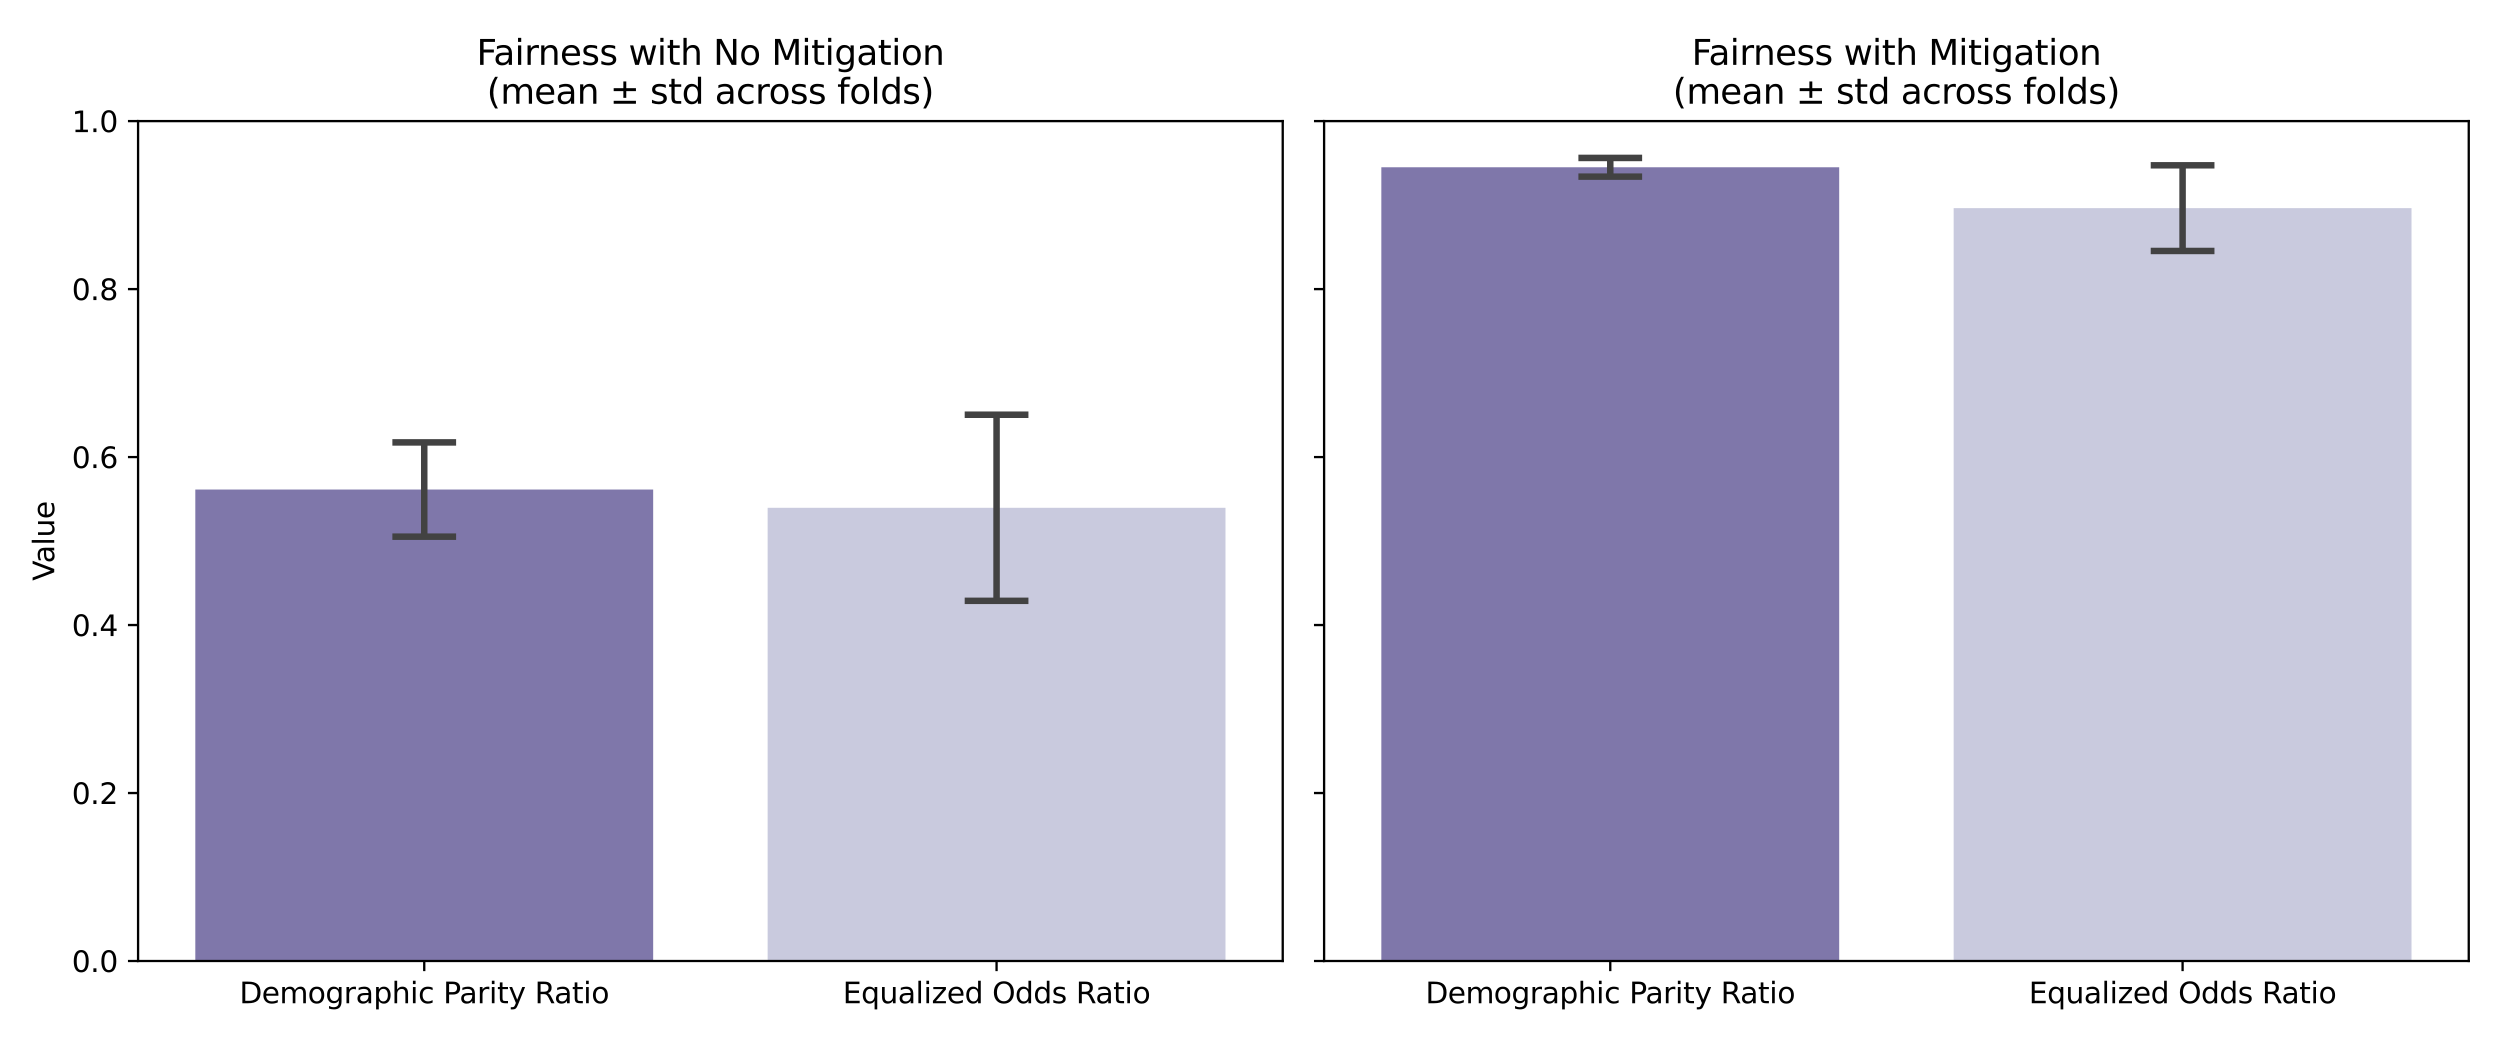 <?xml version="1.0" encoding="utf-8" standalone="no"?>
<!DOCTYPE svg PUBLIC "-//W3C//DTD SVG 1.1//EN"
  "http://www.w3.org/Graphics/SVG/1.1/DTD/svg11.dtd">
<svg plot-type="fairness_plot" xmlns:xlink="http://www.w3.org/1999/xlink" width="864pt" height="360pt" viewBox="0 0 864 360" xmlns="http://www.w3.org/2000/svg" version="1.1">
 <defs>
  <style type="text/css">*{stroke-linejoin: round; stroke-linecap: butt}</style>
 </defs>
 <g id="figure_1">
  <g id="patch_1">
   <path d="M 0 360 
L 864 360 
L 864 0 
L 0 0 
z
" style="fill: #ffffff"/>
  </g>
  <g id="axes_1">
   <g id="patch_2">
    <path d="M 47.72 332.12 
L 443.31 332.12 
L 443.31 41.856 
L 47.72 41.856 
z
" style="fill: #ffffff"/>
   </g>
   <g id="patch_3">
    <path d="M 67.499 332.12 
L 225.736 332.12 
L 225.736 169.179 
L 67.499 169.179 
z
" clip-path="url(#pa97db5aa8a)" style="fill: #7f77aa"/>
   </g>
   <g id="patch_4">
    <path d="M 265.295 332.12 
L 423.531 332.12 
L 423.531 175.494 
L 265.295 175.494 
z
" clip-path="url(#pa97db5aa8a)" style="fill: #c9cade"/>
   </g>
   <g id="matplotlib.axis_1">
    <g id="xtick_1">
     <g id="line2d_1">
      <defs>
       <path id="mc820e69dd7" d="M 0 0 
L 0 3.5 
" style="stroke: #000000; stroke-width: 0.8"/>
      </defs>
      <g>
       <use xlink:href="#mc820e69dd7" x="146.618" y="332.12" style="stroke: #000000; stroke-width: 0.8"/>
      </g>
     </g>
     <g id="text_1">
      <!-- Demographic Parity Ratio -->
      <g transform="translate(82.756 346.718) scale(0.1 -0.1)">
       <defs>
        <path id="DejaVuSans-44" d="M 1259 4147 
L 1259 519 
L 2022 519 
Q 2988 519 3436 956 
Q 3884 1394 3884 2338 
Q 3884 3275 3436 3711 
Q 2988 4147 2022 4147 
L 1259 4147 
z
M 628 4666 
L 1925 4666 
Q 3281 4666 3915 4102 
Q 4550 3538 4550 2338 
Q 4550 1131 3912 565 
Q 3275 0 1925 0 
L 628 0 
L 628 4666 
z
" transform="scale(0.016)"/>
        <path id="DejaVuSans-65" d="M 3597 1894 
L 3597 1613 
L 953 1613 
Q 991 1019 1311 708 
Q 1631 397 2203 397 
Q 2534 397 2845 478 
Q 3156 559 3463 722 
L 3463 178 
Q 3153 47 2828 -22 
Q 2503 -91 2169 -91 
Q 1331 -91 842 396 
Q 353 884 353 1716 
Q 353 2575 817 3079 
Q 1281 3584 2069 3584 
Q 2775 3584 3186 3129 
Q 3597 2675 3597 1894 
z
M 3022 2063 
Q 3016 2534 2758 2815 
Q 2500 3097 2075 3097 
Q 1594 3097 1305 2825 
Q 1016 2553 972 2059 
L 3022 2063 
z
" transform="scale(0.016)"/>
        <path id="DejaVuSans-6d" d="M 3328 2828 
Q 3544 3216 3844 3400 
Q 4144 3584 4550 3584 
Q 5097 3584 5394 3201 
Q 5691 2819 5691 2113 
L 5691 0 
L 5113 0 
L 5113 2094 
Q 5113 2597 4934 2840 
Q 4756 3084 4391 3084 
Q 3944 3084 3684 2787 
Q 3425 2491 3425 1978 
L 3425 0 
L 2847 0 
L 2847 2094 
Q 2847 2600 2669 2842 
Q 2491 3084 2119 3084 
Q 1678 3084 1418 2786 
Q 1159 2488 1159 1978 
L 1159 0 
L 581 0 
L 581 3500 
L 1159 3500 
L 1159 2956 
Q 1356 3278 1631 3431 
Q 1906 3584 2284 3584 
Q 2666 3584 2933 3390 
Q 3200 3197 3328 2828 
z
" transform="scale(0.016)"/>
        <path id="DejaVuSans-6f" d="M 1959 3097 
Q 1497 3097 1228 2736 
Q 959 2375 959 1747 
Q 959 1119 1226 758 
Q 1494 397 1959 397 
Q 2419 397 2687 759 
Q 2956 1122 2956 1747 
Q 2956 2369 2687 2733 
Q 2419 3097 1959 3097 
z
M 1959 3584 
Q 2709 3584 3137 3096 
Q 3566 2609 3566 1747 
Q 3566 888 3137 398 
Q 2709 -91 1959 -91 
Q 1206 -91 779 398 
Q 353 888 353 1747 
Q 353 2609 779 3096 
Q 1206 3584 1959 3584 
z
" transform="scale(0.016)"/>
        <path id="DejaVuSans-67" d="M 2906 1791 
Q 2906 2416 2648 2759 
Q 2391 3103 1925 3103 
Q 1463 3103 1205 2759 
Q 947 2416 947 1791 
Q 947 1169 1205 825 
Q 1463 481 1925 481 
Q 2391 481 2648 825 
Q 2906 1169 2906 1791 
z
M 3481 434 
Q 3481 -459 3084 -895 
Q 2688 -1331 1869 -1331 
Q 1566 -1331 1297 -1286 
Q 1028 -1241 775 -1147 
L 775 -588 
Q 1028 -725 1275 -790 
Q 1522 -856 1778 -856 
Q 2344 -856 2625 -561 
Q 2906 -266 2906 331 
L 2906 616 
Q 2728 306 2450 153 
Q 2172 0 1784 0 
Q 1141 0 747 490 
Q 353 981 353 1791 
Q 353 2603 747 3093 
Q 1141 3584 1784 3584 
Q 2172 3584 2450 3431 
Q 2728 3278 2906 2969 
L 2906 3500 
L 3481 3500 
L 3481 434 
z
" transform="scale(0.016)"/>
        <path id="DejaVuSans-72" d="M 2631 2963 
Q 2534 3019 2420 3045 
Q 2306 3072 2169 3072 
Q 1681 3072 1420 2755 
Q 1159 2438 1159 1844 
L 1159 0 
L 581 0 
L 581 3500 
L 1159 3500 
L 1159 2956 
Q 1341 3275 1631 3429 
Q 1922 3584 2338 3584 
Q 2397 3584 2469 3576 
Q 2541 3569 2628 3553 
L 2631 2963 
z
" transform="scale(0.016)"/>
        <path id="DejaVuSans-61" d="M 2194 1759 
Q 1497 1759 1228 1600 
Q 959 1441 959 1056 
Q 959 750 1161 570 
Q 1363 391 1709 391 
Q 2188 391 2477 730 
Q 2766 1069 2766 1631 
L 2766 1759 
L 2194 1759 
z
M 3341 1997 
L 3341 0 
L 2766 0 
L 2766 531 
Q 2569 213 2275 61 
Q 1981 -91 1556 -91 
Q 1019 -91 701 211 
Q 384 513 384 1019 
Q 384 1609 779 1909 
Q 1175 2209 1959 2209 
L 2766 2209 
L 2766 2266 
Q 2766 2663 2505 2880 
Q 2244 3097 1772 3097 
Q 1472 3097 1187 3025 
Q 903 2953 641 2809 
L 641 3341 
Q 956 3463 1253 3523 
Q 1550 3584 1831 3584 
Q 2591 3584 2966 3190 
Q 3341 2797 3341 1997 
z
" transform="scale(0.016)"/>
        <path id="DejaVuSans-70" d="M 1159 525 
L 1159 -1331 
L 581 -1331 
L 581 3500 
L 1159 3500 
L 1159 2969 
Q 1341 3281 1617 3432 
Q 1894 3584 2278 3584 
Q 2916 3584 3314 3078 
Q 3713 2572 3713 1747 
Q 3713 922 3314 415 
Q 2916 -91 2278 -91 
Q 1894 -91 1617 61 
Q 1341 213 1159 525 
z
M 3116 1747 
Q 3116 2381 2855 2742 
Q 2594 3103 2138 3103 
Q 1681 3103 1420 2742 
Q 1159 2381 1159 1747 
Q 1159 1113 1420 752 
Q 1681 391 2138 391 
Q 2594 391 2855 752 
Q 3116 1113 3116 1747 
z
" transform="scale(0.016)"/>
        <path id="DejaVuSans-68" d="M 3513 2113 
L 3513 0 
L 2938 0 
L 2938 2094 
Q 2938 2591 2744 2837 
Q 2550 3084 2163 3084 
Q 1697 3084 1428 2787 
Q 1159 2491 1159 1978 
L 1159 0 
L 581 0 
L 581 4863 
L 1159 4863 
L 1159 2956 
Q 1366 3272 1645 3428 
Q 1925 3584 2291 3584 
Q 2894 3584 3203 3211 
Q 3513 2838 3513 2113 
z
" transform="scale(0.016)"/>
        <path id="DejaVuSans-69" d="M 603 3500 
L 1178 3500 
L 1178 0 
L 603 0 
L 603 3500 
z
M 603 4863 
L 1178 4863 
L 1178 4134 
L 603 4134 
L 603 4863 
z
" transform="scale(0.016)"/>
        <path id="DejaVuSans-63" d="M 3122 3366 
L 3122 2828 
Q 2878 2963 2633 3030 
Q 2388 3097 2138 3097 
Q 1578 3097 1268 2742 
Q 959 2388 959 1747 
Q 959 1106 1268 751 
Q 1578 397 2138 397 
Q 2388 397 2633 464 
Q 2878 531 3122 666 
L 3122 134 
Q 2881 22 2623 -34 
Q 2366 -91 2075 -91 
Q 1284 -91 818 406 
Q 353 903 353 1747 
Q 353 2603 823 3093 
Q 1294 3584 2113 3584 
Q 2378 3584 2631 3529 
Q 2884 3475 3122 3366 
z
" transform="scale(0.016)"/>
        <path id="DejaVuSans-20" transform="scale(0.016)"/>
        <path id="DejaVuSans-50" d="M 1259 4147 
L 1259 2394 
L 2053 2394 
Q 2494 2394 2734 2622 
Q 2975 2850 2975 3272 
Q 2975 3691 2734 3919 
Q 2494 4147 2053 4147 
L 1259 4147 
z
M 628 4666 
L 2053 4666 
Q 2838 4666 3239 4311 
Q 3641 3956 3641 3272 
Q 3641 2581 3239 2228 
Q 2838 1875 2053 1875 
L 1259 1875 
L 1259 0 
L 628 0 
L 628 4666 
z
" transform="scale(0.016)"/>
        <path id="DejaVuSans-74" d="M 1172 4494 
L 1172 3500 
L 2356 3500 
L 2356 3053 
L 1172 3053 
L 1172 1153 
Q 1172 725 1289 603 
Q 1406 481 1766 481 
L 2356 481 
L 2356 0 
L 1766 0 
Q 1100 0 847 248 
Q 594 497 594 1153 
L 594 3053 
L 172 3053 
L 172 3500 
L 594 3500 
L 594 4494 
L 1172 4494 
z
" transform="scale(0.016)"/>
        <path id="DejaVuSans-79" d="M 2059 -325 
Q 1816 -950 1584 -1140 
Q 1353 -1331 966 -1331 
L 506 -1331 
L 506 -850 
L 844 -850 
Q 1081 -850 1212 -737 
Q 1344 -625 1503 -206 
L 1606 56 
L 191 3500 
L 800 3500 
L 1894 763 
L 2988 3500 
L 3597 3500 
L 2059 -325 
z
" transform="scale(0.016)"/>
        <path id="DejaVuSans-52" d="M 2841 2188 
Q 3044 2119 3236 1894 
Q 3428 1669 3622 1275 
L 4263 0 
L 3584 0 
L 2988 1197 
Q 2756 1666 2539 1819 
Q 2322 1972 1947 1972 
L 1259 1972 
L 1259 0 
L 628 0 
L 628 4666 
L 2053 4666 
Q 2853 4666 3247 4331 
Q 3641 3997 3641 3322 
Q 3641 2881 3436 2590 
Q 3231 2300 2841 2188 
z
M 1259 4147 
L 1259 2491 
L 2053 2491 
Q 2509 2491 2742 2702 
Q 2975 2913 2975 3322 
Q 2975 3731 2742 3939 
Q 2509 4147 2053 4147 
L 1259 4147 
z
" transform="scale(0.016)"/>
       </defs>
       <use xlink:href="#DejaVuSans-44"/>
       <use xlink:href="#DejaVuSans-65" transform="translate(77.002 0)"/>
       <use xlink:href="#DejaVuSans-6d" transform="translate(138.525 0)"/>
       <use xlink:href="#DejaVuSans-6f" transform="translate(235.938 0)"/>
       <use xlink:href="#DejaVuSans-67" transform="translate(297.119 0)"/>
       <use xlink:href="#DejaVuSans-72" transform="translate(360.596 0)"/>
       <use xlink:href="#DejaVuSans-61" transform="translate(401.709 0)"/>
       <use xlink:href="#DejaVuSans-70" transform="translate(462.988 0)"/>
       <use xlink:href="#DejaVuSans-68" transform="translate(526.465 0)"/>
       <use xlink:href="#DejaVuSans-69" transform="translate(589.844 0)"/>
       <use xlink:href="#DejaVuSans-63" transform="translate(617.627 0)"/>
       <use xlink:href="#DejaVuSans-20" transform="translate(672.607 0)"/>
       <use xlink:href="#DejaVuSans-50" transform="translate(704.395 0)"/>
       <use xlink:href="#DejaVuSans-61" transform="translate(760.197 0)"/>
       <use xlink:href="#DejaVuSans-72" transform="translate(821.477 0)"/>
       <use xlink:href="#DejaVuSans-69" transform="translate(862.59 0)"/>
       <use xlink:href="#DejaVuSans-74" transform="translate(890.373 0)"/>
       <use xlink:href="#DejaVuSans-79" transform="translate(929.582 0)"/>
       <use xlink:href="#DejaVuSans-20" transform="translate(988.762 0)"/>
       <use xlink:href="#DejaVuSans-52" transform="translate(1020.549 0)"/>
       <use xlink:href="#DejaVuSans-61" transform="translate(1087.781 0)"/>
       <use xlink:href="#DejaVuSans-74" transform="translate(1149.061 0)"/>
       <use xlink:href="#DejaVuSans-69" transform="translate(1188.27 0)"/>
       <use xlink:href="#DejaVuSans-6f" transform="translate(1216.053 0)"/>
      </g>
     </g>
    </g>
    <g id="xtick_2">
     <g id="line2d_2">
      <g>
       <use xlink:href="#mc820e69dd7" x="344.413" y="332.12" style="stroke: #000000; stroke-width: 0.8"/>
      </g>
     </g>
     <g id="text_2">
      <!-- Equalized Odds Ratio -->
      <g transform="translate(291.291 346.718) scale(0.1 -0.1)">
       <defs>
        <path id="DejaVuSans-45" d="M 628 4666 
L 3578 4666 
L 3578 4134 
L 1259 4134 
L 1259 2753 
L 3481 2753 
L 3481 2222 
L 1259 2222 
L 1259 531 
L 3634 531 
L 3634 0 
L 628 0 
L 628 4666 
z
" transform="scale(0.016)"/>
        <path id="DejaVuSans-71" d="M 947 1747 
Q 947 1113 1208 752 
Q 1469 391 1925 391 
Q 2381 391 2643 752 
Q 2906 1113 2906 1747 
Q 2906 2381 2643 2742 
Q 2381 3103 1925 3103 
Q 1469 3103 1208 2742 
Q 947 2381 947 1747 
z
M 2906 525 
Q 2725 213 2448 61 
Q 2172 -91 1784 -91 
Q 1150 -91 751 415 
Q 353 922 353 1747 
Q 353 2572 751 3078 
Q 1150 3584 1784 3584 
Q 2172 3584 2448 3432 
Q 2725 3281 2906 2969 
L 2906 3500 
L 3481 3500 
L 3481 -1331 
L 2906 -1331 
L 2906 525 
z
" transform="scale(0.016)"/>
        <path id="DejaVuSans-75" d="M 544 1381 
L 544 3500 
L 1119 3500 
L 1119 1403 
Q 1119 906 1312 657 
Q 1506 409 1894 409 
Q 2359 409 2629 706 
Q 2900 1003 2900 1516 
L 2900 3500 
L 3475 3500 
L 3475 0 
L 2900 0 
L 2900 538 
Q 2691 219 2414 64 
Q 2138 -91 1772 -91 
Q 1169 -91 856 284 
Q 544 659 544 1381 
z
M 1991 3584 
L 1991 3584 
z
" transform="scale(0.016)"/>
        <path id="DejaVuSans-6c" d="M 603 4863 
L 1178 4863 
L 1178 0 
L 603 0 
L 603 4863 
z
" transform="scale(0.016)"/>
        <path id="DejaVuSans-7a" d="M 353 3500 
L 3084 3500 
L 3084 2975 
L 922 459 
L 3084 459 
L 3084 0 
L 275 0 
L 275 525 
L 2438 3041 
L 353 3041 
L 353 3500 
z
" transform="scale(0.016)"/>
        <path id="DejaVuSans-64" d="M 2906 2969 
L 2906 4863 
L 3481 4863 
L 3481 0 
L 2906 0 
L 2906 525 
Q 2725 213 2448 61 
Q 2172 -91 1784 -91 
Q 1150 -91 751 415 
Q 353 922 353 1747 
Q 353 2572 751 3078 
Q 1150 3584 1784 3584 
Q 2172 3584 2448 3432 
Q 2725 3281 2906 2969 
z
M 947 1747 
Q 947 1113 1208 752 
Q 1469 391 1925 391 
Q 2381 391 2643 752 
Q 2906 1113 2906 1747 
Q 2906 2381 2643 2742 
Q 2381 3103 1925 3103 
Q 1469 3103 1208 2742 
Q 947 2381 947 1747 
z
" transform="scale(0.016)"/>
        <path id="DejaVuSans-4f" d="M 2522 4238 
Q 1834 4238 1429 3725 
Q 1025 3213 1025 2328 
Q 1025 1447 1429 934 
Q 1834 422 2522 422 
Q 3209 422 3611 934 
Q 4013 1447 4013 2328 
Q 4013 3213 3611 3725 
Q 3209 4238 2522 4238 
z
M 2522 4750 
Q 3503 4750 4090 4092 
Q 4678 3434 4678 2328 
Q 4678 1225 4090 567 
Q 3503 -91 2522 -91 
Q 1538 -91 948 565 
Q 359 1222 359 2328 
Q 359 3434 948 4092 
Q 1538 4750 2522 4750 
z
" transform="scale(0.016)"/>
        <path id="DejaVuSans-73" d="M 2834 3397 
L 2834 2853 
Q 2591 2978 2328 3040 
Q 2066 3103 1784 3103 
Q 1356 3103 1142 2972 
Q 928 2841 928 2578 
Q 928 2378 1081 2264 
Q 1234 2150 1697 2047 
L 1894 2003 
Q 2506 1872 2764 1633 
Q 3022 1394 3022 966 
Q 3022 478 2636 193 
Q 2250 -91 1575 -91 
Q 1294 -91 989 -36 
Q 684 19 347 128 
L 347 722 
Q 666 556 975 473 
Q 1284 391 1588 391 
Q 1994 391 2212 530 
Q 2431 669 2431 922 
Q 2431 1156 2273 1281 
Q 2116 1406 1581 1522 
L 1381 1569 
Q 847 1681 609 1914 
Q 372 2147 372 2553 
Q 372 3047 722 3315 
Q 1072 3584 1716 3584 
Q 2034 3584 2315 3537 
Q 2597 3491 2834 3397 
z
" transform="scale(0.016)"/>
       </defs>
       <use xlink:href="#DejaVuSans-45"/>
       <use xlink:href="#DejaVuSans-71" transform="translate(63.184 0)"/>
       <use xlink:href="#DejaVuSans-75" transform="translate(126.66 0)"/>
       <use xlink:href="#DejaVuSans-61" transform="translate(190.039 0)"/>
       <use xlink:href="#DejaVuSans-6c" transform="translate(251.318 0)"/>
       <use xlink:href="#DejaVuSans-69" transform="translate(279.102 0)"/>
       <use xlink:href="#DejaVuSans-7a" transform="translate(306.885 0)"/>
       <use xlink:href="#DejaVuSans-65" transform="translate(359.375 0)"/>
       <use xlink:href="#DejaVuSans-64" transform="translate(420.898 0)"/>
       <use xlink:href="#DejaVuSans-20" transform="translate(484.375 0)"/>
       <use xlink:href="#DejaVuSans-4f" transform="translate(516.162 0)"/>
       <use xlink:href="#DejaVuSans-64" transform="translate(594.873 0)"/>
       <use xlink:href="#DejaVuSans-64" transform="translate(658.35 0)"/>
       <use xlink:href="#DejaVuSans-73" transform="translate(721.826 0)"/>
       <use xlink:href="#DejaVuSans-20" transform="translate(773.926 0)"/>
       <use xlink:href="#DejaVuSans-52" transform="translate(805.713 0)"/>
       <use xlink:href="#DejaVuSans-61" transform="translate(872.945 0)"/>
       <use xlink:href="#DejaVuSans-74" transform="translate(934.225 0)"/>
       <use xlink:href="#DejaVuSans-69" transform="translate(973.434 0)"/>
       <use xlink:href="#DejaVuSans-6f" transform="translate(1001.217 0)"/>
      </g>
     </g>
    </g>
   </g>
   <g id="matplotlib.axis_2">
    <g id="ytick_1">
     <g id="line2d_3">
      <defs>
       <path id="mf38cd7061d" d="M 0 0 
L -3.5 0 
" style="stroke: #000000; stroke-width: 0.8"/>
      </defs>
      <g>
       <use xlink:href="#mf38cd7061d" x="47.72" y="332.12" style="stroke: #000000; stroke-width: 0.8"/>
      </g>
     </g>
     <g id="text_3">
      <!-- 0.0 -->
      <g transform="translate(24.817 335.919) scale(0.1 -0.1)">
       <defs>
        <path id="DejaVuSans-30" d="M 2034 4250 
Q 1547 4250 1301 3770 
Q 1056 3291 1056 2328 
Q 1056 1369 1301 889 
Q 1547 409 2034 409 
Q 2525 409 2770 889 
Q 3016 1369 3016 2328 
Q 3016 3291 2770 3770 
Q 2525 4250 2034 4250 
z
M 2034 4750 
Q 2819 4750 3233 4129 
Q 3647 3509 3647 2328 
Q 3647 1150 3233 529 
Q 2819 -91 2034 -91 
Q 1250 -91 836 529 
Q 422 1150 422 2328 
Q 422 3509 836 4129 
Q 1250 4750 2034 4750 
z
" transform="scale(0.016)"/>
        <path id="DejaVuSans-2e" d="M 684 794 
L 1344 794 
L 1344 0 
L 684 0 
L 684 794 
z
" transform="scale(0.016)"/>
       </defs>
       <use xlink:href="#DejaVuSans-30"/>
       <use xlink:href="#DejaVuSans-2e" transform="translate(63.623 0)"/>
       <use xlink:href="#DejaVuSans-30" transform="translate(95.41 0)"/>
      </g>
     </g>
    </g>
    <g id="ytick_2">
     <g id="line2d_4">
      <g>
       <use xlink:href="#mf38cd7061d" x="47.72" y="274.067" style="stroke: #000000; stroke-width: 0.8"/>
      </g>
     </g>
     <g id="text_4">
      <!-- 0.2 -->
      <g transform="translate(24.817 277.866) scale(0.1 -0.1)">
       <defs>
        <path id="DejaVuSans-32" d="M 1228 531 
L 3431 531 
L 3431 0 
L 469 0 
L 469 531 
Q 828 903 1448 1529 
Q 2069 2156 2228 2338 
Q 2531 2678 2651 2914 
Q 2772 3150 2772 3378 
Q 2772 3750 2511 3984 
Q 2250 4219 1831 4219 
Q 1534 4219 1204 4116 
Q 875 4013 500 3803 
L 500 4441 
Q 881 4594 1212 4672 
Q 1544 4750 1819 4750 
Q 2544 4750 2975 4387 
Q 3406 4025 3406 3419 
Q 3406 3131 3298 2873 
Q 3191 2616 2906 2266 
Q 2828 2175 2409 1742 
Q 1991 1309 1228 531 
z
" transform="scale(0.016)"/>
       </defs>
       <use xlink:href="#DejaVuSans-30"/>
       <use xlink:href="#DejaVuSans-2e" transform="translate(63.623 0)"/>
       <use xlink:href="#DejaVuSans-32" transform="translate(95.41 0)"/>
      </g>
     </g>
    </g>
    <g id="ytick_3">
     <g id="line2d_5">
      <g>
       <use xlink:href="#mf38cd7061d" x="47.72" y="216.014" style="stroke: #000000; stroke-width: 0.8"/>
      </g>
     </g>
     <g id="text_5">
      <!-- 0.4 -->
      <g transform="translate(24.817 219.814) scale(0.1 -0.1)">
       <defs>
        <path id="DejaVuSans-34" d="M 2419 4116 
L 825 1625 
L 2419 1625 
L 2419 4116 
z
M 2253 4666 
L 3047 4666 
L 3047 1625 
L 3713 1625 
L 3713 1100 
L 3047 1100 
L 3047 0 
L 2419 0 
L 2419 1100 
L 313 1100 
L 313 1709 
L 2253 4666 
z
" transform="scale(0.016)"/>
       </defs>
       <use xlink:href="#DejaVuSans-30"/>
       <use xlink:href="#DejaVuSans-2e" transform="translate(63.623 0)"/>
       <use xlink:href="#DejaVuSans-34" transform="translate(95.41 0)"/>
      </g>
     </g>
    </g>
    <g id="ytick_4">
     <g id="line2d_6">
      <g>
       <use xlink:href="#mf38cd7061d" x="47.72" y="157.962" style="stroke: #000000; stroke-width: 0.8"/>
      </g>
     </g>
     <g id="text_6">
      <!-- 0.6 -->
      <g transform="translate(24.817 161.761) scale(0.1 -0.1)">
       <defs>
        <path id="DejaVuSans-36" d="M 2113 2584 
Q 1688 2584 1439 2293 
Q 1191 2003 1191 1497 
Q 1191 994 1439 701 
Q 1688 409 2113 409 
Q 2538 409 2786 701 
Q 3034 994 3034 1497 
Q 3034 2003 2786 2293 
Q 2538 2584 2113 2584 
z
M 3366 4563 
L 3366 3988 
Q 3128 4100 2886 4159 
Q 2644 4219 2406 4219 
Q 1781 4219 1451 3797 
Q 1122 3375 1075 2522 
Q 1259 2794 1537 2939 
Q 1816 3084 2150 3084 
Q 2853 3084 3261 2657 
Q 3669 2231 3669 1497 
Q 3669 778 3244 343 
Q 2819 -91 2113 -91 
Q 1303 -91 875 529 
Q 447 1150 447 2328 
Q 447 3434 972 4092 
Q 1497 4750 2381 4750 
Q 2619 4750 2861 4703 
Q 3103 4656 3366 4563 
z
" transform="scale(0.016)"/>
       </defs>
       <use xlink:href="#DejaVuSans-30"/>
       <use xlink:href="#DejaVuSans-2e" transform="translate(63.623 0)"/>
       <use xlink:href="#DejaVuSans-36" transform="translate(95.41 0)"/>
      </g>
     </g>
    </g>
    <g id="ytick_5">
     <g id="line2d_7">
      <g>
       <use xlink:href="#mf38cd7061d" x="47.72" y="99.909" style="stroke: #000000; stroke-width: 0.8"/>
      </g>
     </g>
     <g id="text_7">
      <!-- 0.8 -->
      <g transform="translate(24.817 103.708) scale(0.1 -0.1)">
       <defs>
        <path id="DejaVuSans-38" d="M 2034 2216 
Q 1584 2216 1326 1975 
Q 1069 1734 1069 1313 
Q 1069 891 1326 650 
Q 1584 409 2034 409 
Q 2484 409 2743 651 
Q 3003 894 3003 1313 
Q 3003 1734 2745 1975 
Q 2488 2216 2034 2216 
z
M 1403 2484 
Q 997 2584 770 2862 
Q 544 3141 544 3541 
Q 544 4100 942 4425 
Q 1341 4750 2034 4750 
Q 2731 4750 3128 4425 
Q 3525 4100 3525 3541 
Q 3525 3141 3298 2862 
Q 3072 2584 2669 2484 
Q 3125 2378 3379 2068 
Q 3634 1759 3634 1313 
Q 3634 634 3220 271 
Q 2806 -91 2034 -91 
Q 1263 -91 848 271 
Q 434 634 434 1313 
Q 434 1759 690 2068 
Q 947 2378 1403 2484 
z
M 1172 3481 
Q 1172 3119 1398 2916 
Q 1625 2713 2034 2713 
Q 2441 2713 2670 2916 
Q 2900 3119 2900 3481 
Q 2900 3844 2670 4047 
Q 2441 4250 2034 4250 
Q 1625 4250 1398 4047 
Q 1172 3844 1172 3481 
z
" transform="scale(0.016)"/>
       </defs>
       <use xlink:href="#DejaVuSans-30"/>
       <use xlink:href="#DejaVuSans-2e" transform="translate(63.623 0)"/>
       <use xlink:href="#DejaVuSans-38" transform="translate(95.41 0)"/>
      </g>
     </g>
    </g>
    <g id="ytick_6">
     <g id="line2d_8">
      <g>
       <use xlink:href="#mf38cd7061d" x="47.72" y="41.856" style="stroke: #000000; stroke-width: 0.8"/>
      </g>
     </g>
     <g id="text_8">
      <!-- 1.0 -->
      <g transform="translate(24.817 45.655) scale(0.1 -0.1)">
       <defs>
        <path id="DejaVuSans-31" d="M 794 531 
L 1825 531 
L 1825 4091 
L 703 3866 
L 703 4441 
L 1819 4666 
L 2450 4666 
L 2450 531 
L 3481 531 
L 3481 0 
L 794 0 
L 794 531 
z
" transform="scale(0.016)"/>
       </defs>
       <use xlink:href="#DejaVuSans-31"/>
       <use xlink:href="#DejaVuSans-2e" transform="translate(63.623 0)"/>
       <use xlink:href="#DejaVuSans-30" transform="translate(95.41 0)"/>
      </g>
     </g>
    </g>
    <g id="text_9">
     <!-- Value -->
     <g transform="translate(18.737 200.719) rotate(-90) scale(0.1 -0.1)">
      <defs>
       <path id="DejaVuSans-56" d="M 1831 0 
L 50 4666 
L 709 4666 
L 2188 738 
L 3669 4666 
L 4325 4666 
L 2547 0 
L 1831 0 
z
" transform="scale(0.016)"/>
      </defs>
      <use xlink:href="#DejaVuSans-56"/>
      <use xlink:href="#DejaVuSans-61" transform="translate(60.658 0)"/>
      <use xlink:href="#DejaVuSans-6c" transform="translate(121.938 0)"/>
      <use xlink:href="#DejaVuSans-75" transform="translate(149.721 0)"/>
      <use xlink:href="#DejaVuSans-65" transform="translate(213.1 0)"/>
     </g>
    </g>
   </g>
   <g id="line2d_9">
    <path d="M 136.728 185.468 
L 156.507 185.468 
M 146.618 185.468 
L 146.618 152.89 
M 136.728 152.89 
L 156.507 152.89 
" clip-path="url(#pa97db5aa8a)" style="fill: none; stroke: #424242; stroke-width: 2.25; stroke-linecap: square"/>
   </g>
   <g id="line2d_10">
    <path d="M 334.523 207.649 
L 354.302 207.649 
M 344.413 207.649 
L 344.413 143.338 
M 334.523 143.338 
L 354.302 143.338 
" clip-path="url(#pa97db5aa8a)" style="fill: none; stroke: #424242; stroke-width: 2.25; stroke-linecap: square"/>
   </g>
   <g id="patch_5">
    <path d="M 47.72 332.12 
L 47.72 41.856 
" style="fill: none; stroke: #000000; stroke-width: 0.8; stroke-linejoin: miter; stroke-linecap: square"/>
   </g>
   <g id="patch_6">
    <path d="M 443.31 332.12 
L 443.31 41.856 
" style="fill: none; stroke: #000000; stroke-width: 0.8; stroke-linejoin: miter; stroke-linecap: square"/>
   </g>
   <g id="patch_7">
    <path d="M 47.72 332.12 
L 443.31 332.12 
" style="fill: none; stroke: #000000; stroke-width: 0.8; stroke-linejoin: miter; stroke-linecap: square"/>
   </g>
   <g id="patch_8">
    <path d="M 47.72 41.856 
L 443.31 41.856 
" style="fill: none; stroke: #000000; stroke-width: 0.8; stroke-linejoin: miter; stroke-linecap: square"/>
   </g>
   <g id="text_10">
    <!-- Fairness with No Mitigation -->
    <g transform="translate(164.71 22.419) scale(0.12 -0.12)">
     <defs>
      <path id="DejaVuSans-46" d="M 628 4666 
L 3309 4666 
L 3309 4134 
L 1259 4134 
L 1259 2759 
L 3109 2759 
L 3109 2228 
L 1259 2228 
L 1259 0 
L 628 0 
L 628 4666 
z
" transform="scale(0.016)"/>
      <path id="DejaVuSans-6e" d="M 3513 2113 
L 3513 0 
L 2938 0 
L 2938 2094 
Q 2938 2591 2744 2837 
Q 2550 3084 2163 3084 
Q 1697 3084 1428 2787 
Q 1159 2491 1159 1978 
L 1159 0 
L 581 0 
L 581 3500 
L 1159 3500 
L 1159 2956 
Q 1366 3272 1645 3428 
Q 1925 3584 2291 3584 
Q 2894 3584 3203 3211 
Q 3513 2838 3513 2113 
z
" transform="scale(0.016)"/>
      <path id="DejaVuSans-77" d="M 269 3500 
L 844 3500 
L 1563 769 
L 2278 3500 
L 2956 3500 
L 3675 769 
L 4391 3500 
L 4966 3500 
L 4050 0 
L 3372 0 
L 2619 2869 
L 1863 0 
L 1184 0 
L 269 3500 
z
" transform="scale(0.016)"/>
      <path id="DejaVuSans-4e" d="M 628 4666 
L 1478 4666 
L 3547 763 
L 3547 4666 
L 4159 4666 
L 4159 0 
L 3309 0 
L 1241 3903 
L 1241 0 
L 628 0 
L 628 4666 
z
" transform="scale(0.016)"/>
      <path id="DejaVuSans-4d" d="M 628 4666 
L 1569 4666 
L 2759 1491 
L 3956 4666 
L 4897 4666 
L 4897 0 
L 4281 0 
L 4281 4097 
L 3078 897 
L 2444 897 
L 1241 4097 
L 1241 0 
L 628 0 
L 628 4666 
z
" transform="scale(0.016)"/>
     </defs>
     <use xlink:href="#DejaVuSans-46"/>
     <use xlink:href="#DejaVuSans-61" transform="translate(48.395 0)"/>
     <use xlink:href="#DejaVuSans-69" transform="translate(109.674 0)"/>
     <use xlink:href="#DejaVuSans-72" transform="translate(137.457 0)"/>
     <use xlink:href="#DejaVuSans-6e" transform="translate(176.82 0)"/>
     <use xlink:href="#DejaVuSans-65" transform="translate(240.199 0)"/>
     <use xlink:href="#DejaVuSans-73" transform="translate(301.723 0)"/>
     <use xlink:href="#DejaVuSans-73" transform="translate(353.822 0)"/>
     <use xlink:href="#DejaVuSans-20" transform="translate(405.922 0)"/>
     <use xlink:href="#DejaVuSans-77" transform="translate(437.709 0)"/>
     <use xlink:href="#DejaVuSans-69" transform="translate(519.496 0)"/>
     <use xlink:href="#DejaVuSans-74" transform="translate(547.279 0)"/>
     <use xlink:href="#DejaVuSans-68" transform="translate(586.488 0)"/>
     <use xlink:href="#DejaVuSans-20" transform="translate(649.867 0)"/>
     <use xlink:href="#DejaVuSans-4e" transform="translate(681.654 0)"/>
     <use xlink:href="#DejaVuSans-6f" transform="translate(756.459 0)"/>
     <use xlink:href="#DejaVuSans-20" transform="translate(817.641 0)"/>
     <use xlink:href="#DejaVuSans-4d" transform="translate(849.428 0)"/>
     <use xlink:href="#DejaVuSans-69" transform="translate(935.707 0)"/>
     <use xlink:href="#DejaVuSans-74" transform="translate(963.49 0)"/>
     <use xlink:href="#DejaVuSans-69" transform="translate(1002.699 0)"/>
     <use xlink:href="#DejaVuSans-67" transform="translate(1030.482 0)"/>
     <use xlink:href="#DejaVuSans-61" transform="translate(1093.959 0)"/>
     <use xlink:href="#DejaVuSans-74" transform="translate(1155.238 0)"/>
     <use xlink:href="#DejaVuSans-69" transform="translate(1194.447 0)"/>
     <use xlink:href="#DejaVuSans-6f" transform="translate(1222.23 0)"/>
     <use xlink:href="#DejaVuSans-6e" transform="translate(1283.412 0)"/>
    </g>
    <!-- (mean ± std across folds) -->
    <g transform="translate(168.26 35.856) scale(0.12 -0.12)">
     <defs>
      <path id="DejaVuSans-28" d="M 1984 4856 
Q 1566 4138 1362 3434 
Q 1159 2731 1159 2009 
Q 1159 1288 1364 580 
Q 1569 -128 1984 -844 
L 1484 -844 
Q 1016 -109 783 600 
Q 550 1309 550 2009 
Q 550 2706 781 3412 
Q 1013 4119 1484 4856 
L 1984 4856 
z
" transform="scale(0.016)"/>
      <path id="DejaVuSans-b1" d="M 2944 4013 
L 2944 2803 
L 4684 2803 
L 4684 2272 
L 2944 2272 
L 2944 1063 
L 2419 1063 
L 2419 2272 
L 678 2272 
L 678 2803 
L 2419 2803 
L 2419 4013 
L 2944 4013 
z
M 678 531 
L 4684 531 
L 4684 0 
L 678 0 
L 678 531 
z
" transform="scale(0.016)"/>
      <path id="DejaVuSans-66" d="M 2375 4863 
L 2375 4384 
L 1825 4384 
Q 1516 4384 1395 4259 
Q 1275 4134 1275 3809 
L 1275 3500 
L 2222 3500 
L 2222 3053 
L 1275 3053 
L 1275 0 
L 697 0 
L 697 3053 
L 147 3053 
L 147 3500 
L 697 3500 
L 697 3744 
Q 697 4328 969 4595 
Q 1241 4863 1831 4863 
L 2375 4863 
z
" transform="scale(0.016)"/>
      <path id="DejaVuSans-29" d="M 513 4856 
L 1013 4856 
Q 1481 4119 1714 3412 
Q 1947 2706 1947 2009 
Q 1947 1309 1714 600 
Q 1481 -109 1013 -844 
L 513 -844 
Q 928 -128 1133 580 
Q 1338 1288 1338 2009 
Q 1338 2731 1133 3434 
Q 928 4138 513 4856 
z
" transform="scale(0.016)"/>
     </defs>
     <use xlink:href="#DejaVuSans-28"/>
     <use xlink:href="#DejaVuSans-6d" transform="translate(39.014 0)"/>
     <use xlink:href="#DejaVuSans-65" transform="translate(136.426 0)"/>
     <use xlink:href="#DejaVuSans-61" transform="translate(197.949 0)"/>
     <use xlink:href="#DejaVuSans-6e" transform="translate(259.229 0)"/>
     <use xlink:href="#DejaVuSans-20" transform="translate(322.607 0)"/>
     <use xlink:href="#DejaVuSans-b1" transform="translate(354.395 0)"/>
     <use xlink:href="#DejaVuSans-20" transform="translate(438.184 0)"/>
     <use xlink:href="#DejaVuSans-73" transform="translate(469.971 0)"/>
     <use xlink:href="#DejaVuSans-74" transform="translate(522.07 0)"/>
     <use xlink:href="#DejaVuSans-64" transform="translate(561.279 0)"/>
     <use xlink:href="#DejaVuSans-20" transform="translate(624.756 0)"/>
     <use xlink:href="#DejaVuSans-61" transform="translate(656.543 0)"/>
     <use xlink:href="#DejaVuSans-63" transform="translate(717.822 0)"/>
     <use xlink:href="#DejaVuSans-72" transform="translate(772.803 0)"/>
     <use xlink:href="#DejaVuSans-6f" transform="translate(811.666 0)"/>
     <use xlink:href="#DejaVuSans-73" transform="translate(872.848 0)"/>
     <use xlink:href="#DejaVuSans-73" transform="translate(924.947 0)"/>
     <use xlink:href="#DejaVuSans-20" transform="translate(977.047 0)"/>
     <use xlink:href="#DejaVuSans-66" transform="translate(1008.834 0)"/>
     <use xlink:href="#DejaVuSans-6f" transform="translate(1044.039 0)"/>
     <use xlink:href="#DejaVuSans-6c" transform="translate(1105.221 0)"/>
     <use xlink:href="#DejaVuSans-64" transform="translate(1133.004 0)"/>
     <use xlink:href="#DejaVuSans-73" transform="translate(1196.48 0)"/>
     <use xlink:href="#DejaVuSans-29" transform="translate(1248.58 0)"/>
    </g>
   </g>
   <g id="legend_1"/>
  </g>
  <g id="axes_2">
   <g id="patch_9">
    <path d="M 457.61 332.12 
L 853.2 332.12 
L 853.2 41.856 
L 457.61 41.856 
z
" style="fill: #ffffff"/>
   </g>
   <g id="patch_10">
    <path d="M 477.389 332.12 
L 635.625 332.12 
L 635.625 57.813 
L 477.389 57.813 
z
" clip-path="url(#pfd5efb7f55)" style="fill: #7f77aa"/>
   </g>
   <g id="patch_11">
    <path d="M 675.184 332.12 
L 833.42 332.12 
L 833.42 71.93 
L 675.184 71.93 
z
" clip-path="url(#pfd5efb7f55)" style="fill: #c9cade"/>
   </g>
   <g id="matplotlib.axis_3">
    <g id="xtick_3">
     <g id="line2d_11">
      <g>
       <use xlink:href="#mc820e69dd7" x="556.508" y="332.12" style="stroke: #000000; stroke-width: 0.8"/>
      </g>
     </g>
     <g id="text_11">
      <!-- Demographic Parity Ratio -->
      <g transform="translate(492.646 346.718) scale(0.1 -0.1)">
       <use xlink:href="#DejaVuSans-44"/>
       <use xlink:href="#DejaVuSans-65" transform="translate(77.002 0)"/>
       <use xlink:href="#DejaVuSans-6d" transform="translate(138.525 0)"/>
       <use xlink:href="#DejaVuSans-6f" transform="translate(235.938 0)"/>
       <use xlink:href="#DejaVuSans-67" transform="translate(297.119 0)"/>
       <use xlink:href="#DejaVuSans-72" transform="translate(360.596 0)"/>
       <use xlink:href="#DejaVuSans-61" transform="translate(401.709 0)"/>
       <use xlink:href="#DejaVuSans-70" transform="translate(462.988 0)"/>
       <use xlink:href="#DejaVuSans-68" transform="translate(526.465 0)"/>
       <use xlink:href="#DejaVuSans-69" transform="translate(589.844 0)"/>
       <use xlink:href="#DejaVuSans-63" transform="translate(617.627 0)"/>
       <use xlink:href="#DejaVuSans-20" transform="translate(672.607 0)"/>
       <use xlink:href="#DejaVuSans-50" transform="translate(704.395 0)"/>
       <use xlink:href="#DejaVuSans-61" transform="translate(760.197 0)"/>
       <use xlink:href="#DejaVuSans-72" transform="translate(821.477 0)"/>
       <use xlink:href="#DejaVuSans-69" transform="translate(862.59 0)"/>
       <use xlink:href="#DejaVuSans-74" transform="translate(890.373 0)"/>
       <use xlink:href="#DejaVuSans-79" transform="translate(929.582 0)"/>
       <use xlink:href="#DejaVuSans-20" transform="translate(988.762 0)"/>
       <use xlink:href="#DejaVuSans-52" transform="translate(1020.549 0)"/>
       <use xlink:href="#DejaVuSans-61" transform="translate(1087.781 0)"/>
       <use xlink:href="#DejaVuSans-74" transform="translate(1149.061 0)"/>
       <use xlink:href="#DejaVuSans-69" transform="translate(1188.27 0)"/>
       <use xlink:href="#DejaVuSans-6f" transform="translate(1216.053 0)"/>
      </g>
     </g>
    </g>
    <g id="xtick_4">
     <g id="line2d_12">
      <g>
       <use xlink:href="#mc820e69dd7" x="754.303" y="332.12" style="stroke: #000000; stroke-width: 0.8"/>
      </g>
     </g>
     <g id="text_12">
      <!-- Equalized Odds Ratio -->
      <g transform="translate(701.181 346.718) scale(0.1 -0.1)">
       <use xlink:href="#DejaVuSans-45"/>
       <use xlink:href="#DejaVuSans-71" transform="translate(63.184 0)"/>
       <use xlink:href="#DejaVuSans-75" transform="translate(126.66 0)"/>
       <use xlink:href="#DejaVuSans-61" transform="translate(190.039 0)"/>
       <use xlink:href="#DejaVuSans-6c" transform="translate(251.318 0)"/>
       <use xlink:href="#DejaVuSans-69" transform="translate(279.102 0)"/>
       <use xlink:href="#DejaVuSans-7a" transform="translate(306.885 0)"/>
       <use xlink:href="#DejaVuSans-65" transform="translate(359.375 0)"/>
       <use xlink:href="#DejaVuSans-64" transform="translate(420.898 0)"/>
       <use xlink:href="#DejaVuSans-20" transform="translate(484.375 0)"/>
       <use xlink:href="#DejaVuSans-4f" transform="translate(516.162 0)"/>
       <use xlink:href="#DejaVuSans-64" transform="translate(594.873 0)"/>
       <use xlink:href="#DejaVuSans-64" transform="translate(658.35 0)"/>
       <use xlink:href="#DejaVuSans-73" transform="translate(721.826 0)"/>
       <use xlink:href="#DejaVuSans-20" transform="translate(773.926 0)"/>
       <use xlink:href="#DejaVuSans-52" transform="translate(805.713 0)"/>
       <use xlink:href="#DejaVuSans-61" transform="translate(872.945 0)"/>
       <use xlink:href="#DejaVuSans-74" transform="translate(934.225 0)"/>
       <use xlink:href="#DejaVuSans-69" transform="translate(973.434 0)"/>
       <use xlink:href="#DejaVuSans-6f" transform="translate(1001.217 0)"/>
      </g>
     </g>
    </g>
   </g>
   <g id="matplotlib.axis_4">
    <g id="ytick_7">
     <g id="line2d_13">
      <g>
       <use xlink:href="#mf38cd7061d" x="457.61" y="332.12" style="stroke: #000000; stroke-width: 0.8"/>
      </g>
     </g>
    </g>
    <g id="ytick_8">
     <g id="line2d_14">
      <g>
       <use xlink:href="#mf38cd7061d" x="457.61" y="274.067" style="stroke: #000000; stroke-width: 0.8"/>
      </g>
     </g>
    </g>
    <g id="ytick_9">
     <g id="line2d_15">
      <g>
       <use xlink:href="#mf38cd7061d" x="457.61" y="216.014" style="stroke: #000000; stroke-width: 0.8"/>
      </g>
     </g>
    </g>
    <g id="ytick_10">
     <g id="line2d_16">
      <g>
       <use xlink:href="#mf38cd7061d" x="457.61" y="157.962" style="stroke: #000000; stroke-width: 0.8"/>
      </g>
     </g>
    </g>
    <g id="ytick_11">
     <g id="line2d_17">
      <g>
       <use xlink:href="#mf38cd7061d" x="457.61" y="99.909" style="stroke: #000000; stroke-width: 0.8"/>
      </g>
     </g>
    </g>
    <g id="ytick_12">
     <g id="line2d_18">
      <g>
       <use xlink:href="#mf38cd7061d" x="457.61" y="41.856" style="stroke: #000000; stroke-width: 0.8"/>
      </g>
     </g>
    </g>
   </g>
   <g id="line2d_19">
    <path d="M 546.618 61.04 
L 566.397 61.04 
M 556.508 61.04 
L 556.508 54.585 
M 546.618 54.585 
L 566.397 54.585 
" clip-path="url(#pfd5efb7f55)" style="fill: none; stroke: #424242; stroke-width: 2.25; stroke-linecap: square"/>
   </g>
   <g id="line2d_20">
    <path d="M 744.413 86.735 
L 764.192 86.735 
M 754.303 86.735 
L 754.303 57.125 
M 744.413 57.125 
L 764.192 57.125 
" clip-path="url(#pfd5efb7f55)" style="fill: none; stroke: #424242; stroke-width: 2.25; stroke-linecap: square"/>
   </g>
   <g id="patch_12">
    <path d="M 457.61 332.12 
L 457.61 41.856 
" style="fill: none; stroke: #000000; stroke-width: 0.8; stroke-linejoin: miter; stroke-linecap: square"/>
   </g>
   <g id="patch_13">
    <path d="M 853.2 332.12 
L 853.2 41.856 
" style="fill: none; stroke: #000000; stroke-width: 0.8; stroke-linejoin: miter; stroke-linecap: square"/>
   </g>
   <g id="patch_14">
    <path d="M 457.61 332.12 
L 853.2 332.12 
" style="fill: none; stroke: #000000; stroke-width: 0.8; stroke-linejoin: miter; stroke-linecap: square"/>
   </g>
   <g id="patch_15">
    <path d="M 457.61 41.856 
L 853.2 41.856 
" style="fill: none; stroke: #000000; stroke-width: 0.8; stroke-linejoin: miter; stroke-linecap: square"/>
   </g>
   <g id="text_13">
    <!-- Fairness with Mitigation -->
    <g transform="translate(584.667 22.419) scale(0.12 -0.12)">
     <use xlink:href="#DejaVuSans-46"/>
     <use xlink:href="#DejaVuSans-61" transform="translate(48.395 0)"/>
     <use xlink:href="#DejaVuSans-69" transform="translate(109.674 0)"/>
     <use xlink:href="#DejaVuSans-72" transform="translate(137.457 0)"/>
     <use xlink:href="#DejaVuSans-6e" transform="translate(176.82 0)"/>
     <use xlink:href="#DejaVuSans-65" transform="translate(240.199 0)"/>
     <use xlink:href="#DejaVuSans-73" transform="translate(301.723 0)"/>
     <use xlink:href="#DejaVuSans-73" transform="translate(353.822 0)"/>
     <use xlink:href="#DejaVuSans-20" transform="translate(405.922 0)"/>
     <use xlink:href="#DejaVuSans-77" transform="translate(437.709 0)"/>
     <use xlink:href="#DejaVuSans-69" transform="translate(519.496 0)"/>
     <use xlink:href="#DejaVuSans-74" transform="translate(547.279 0)"/>
     <use xlink:href="#DejaVuSans-68" transform="translate(586.488 0)"/>
     <use xlink:href="#DejaVuSans-20" transform="translate(649.867 0)"/>
     <use xlink:href="#DejaVuSans-4d" transform="translate(681.654 0)"/>
     <use xlink:href="#DejaVuSans-69" transform="translate(767.934 0)"/>
     <use xlink:href="#DejaVuSans-74" transform="translate(795.717 0)"/>
     <use xlink:href="#DejaVuSans-69" transform="translate(834.926 0)"/>
     <use xlink:href="#DejaVuSans-67" transform="translate(862.709 0)"/>
     <use xlink:href="#DejaVuSans-61" transform="translate(926.186 0)"/>
     <use xlink:href="#DejaVuSans-74" transform="translate(987.465 0)"/>
     <use xlink:href="#DejaVuSans-69" transform="translate(1026.674 0)"/>
     <use xlink:href="#DejaVuSans-6f" transform="translate(1054.457 0)"/>
     <use xlink:href="#DejaVuSans-6e" transform="translate(1115.639 0)"/>
    </g>
    <!-- (mean ± std across folds) -->
    <g transform="translate(578.15 35.856) scale(0.12 -0.12)">
     <use xlink:href="#DejaVuSans-28"/>
     <use xlink:href="#DejaVuSans-6d" transform="translate(39.014 0)"/>
     <use xlink:href="#DejaVuSans-65" transform="translate(136.426 0)"/>
     <use xlink:href="#DejaVuSans-61" transform="translate(197.949 0)"/>
     <use xlink:href="#DejaVuSans-6e" transform="translate(259.229 0)"/>
     <use xlink:href="#DejaVuSans-20" transform="translate(322.607 0)"/>
     <use xlink:href="#DejaVuSans-b1" transform="translate(354.395 0)"/>
     <use xlink:href="#DejaVuSans-20" transform="translate(438.184 0)"/>
     <use xlink:href="#DejaVuSans-73" transform="translate(469.971 0)"/>
     <use xlink:href="#DejaVuSans-74" transform="translate(522.07 0)"/>
     <use xlink:href="#DejaVuSans-64" transform="translate(561.279 0)"/>
     <use xlink:href="#DejaVuSans-20" transform="translate(624.756 0)"/>
     <use xlink:href="#DejaVuSans-61" transform="translate(656.543 0)"/>
     <use xlink:href="#DejaVuSans-63" transform="translate(717.822 0)"/>
     <use xlink:href="#DejaVuSans-72" transform="translate(772.803 0)"/>
     <use xlink:href="#DejaVuSans-6f" transform="translate(811.666 0)"/>
     <use xlink:href="#DejaVuSans-73" transform="translate(872.848 0)"/>
     <use xlink:href="#DejaVuSans-73" transform="translate(924.947 0)"/>
     <use xlink:href="#DejaVuSans-20" transform="translate(977.047 0)"/>
     <use xlink:href="#DejaVuSans-66" transform="translate(1008.834 0)"/>
     <use xlink:href="#DejaVuSans-6f" transform="translate(1044.039 0)"/>
     <use xlink:href="#DejaVuSans-6c" transform="translate(1105.221 0)"/>
     <use xlink:href="#DejaVuSans-64" transform="translate(1133.004 0)"/>
     <use xlink:href="#DejaVuSans-73" transform="translate(1196.48 0)"/>
     <use xlink:href="#DejaVuSans-29" transform="translate(1248.58 0)"/>
    </g>
   </g>
  </g>
 </g>
 <defs>
  <clipPath id="pa97db5aa8a">
   <rect x="47.72" y="41.856" width="395.59" height="290.264"/>
  </clipPath>
  <clipPath id="pfd5efb7f55">
   <rect x="457.61" y="41.856" width="395.59" height="290.264"/>
  </clipPath>
 </defs>
</svg>
